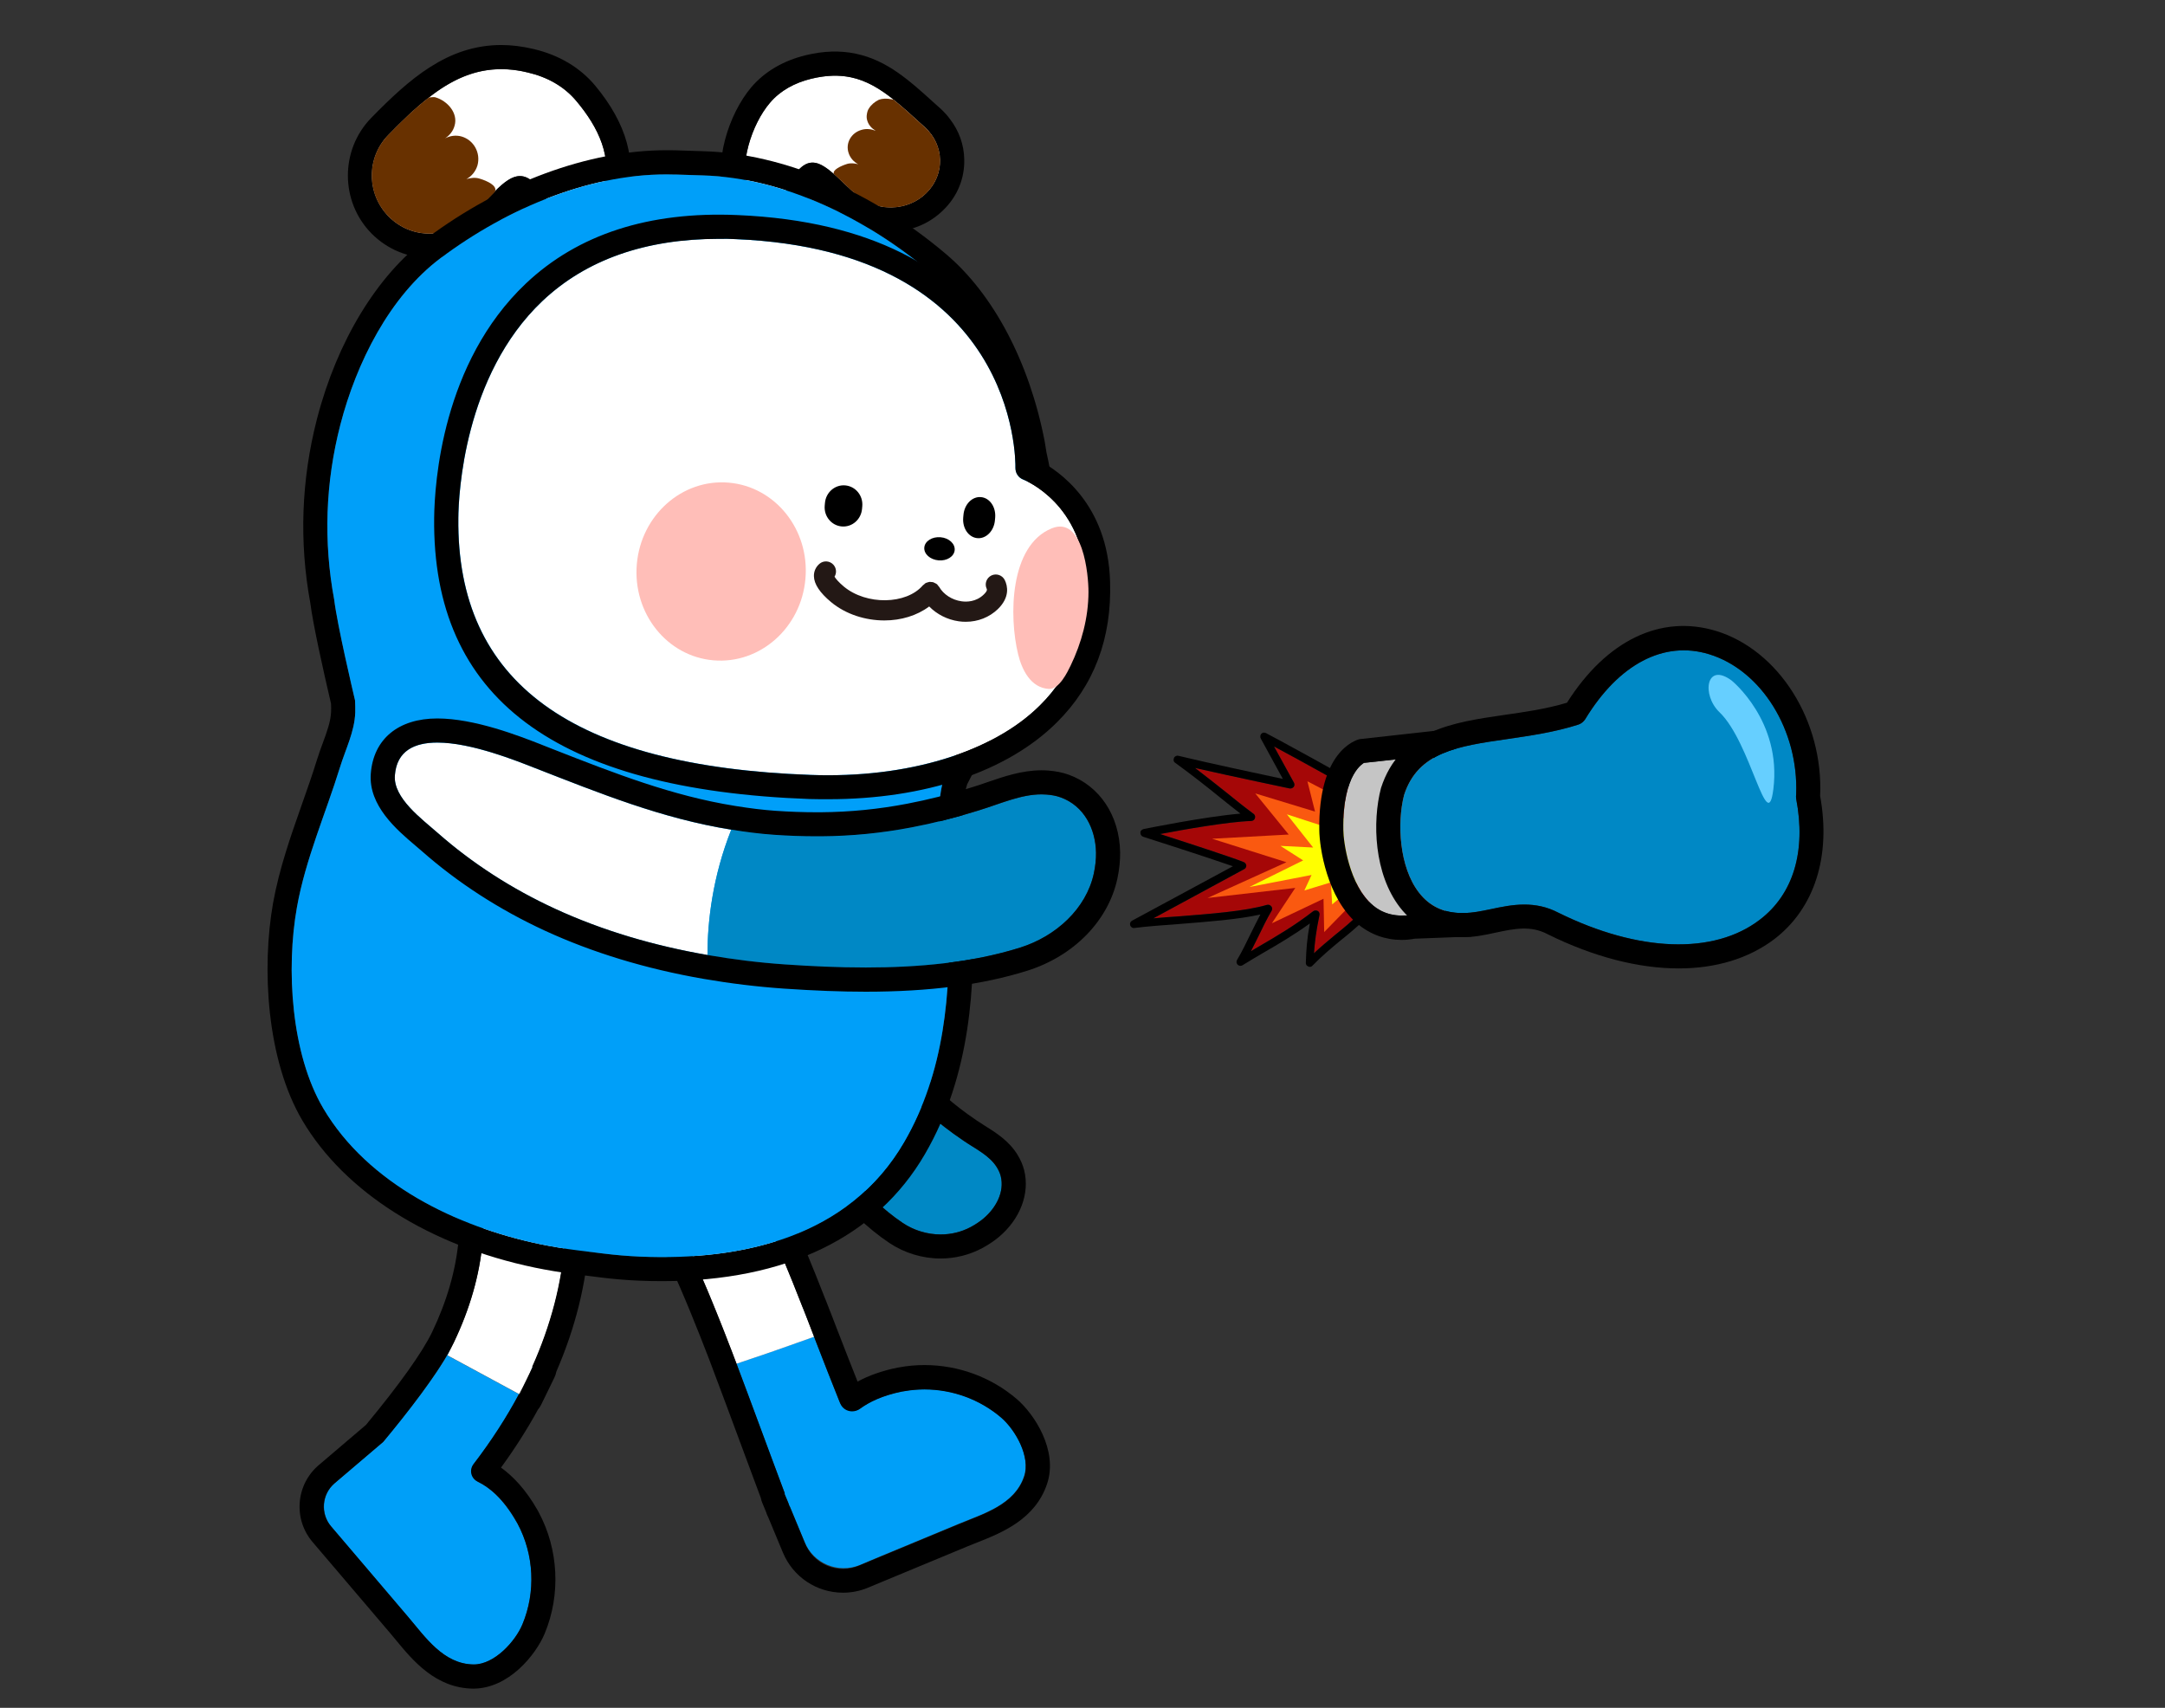 <?xml version="1.0" encoding="utf-8"?>
<!-- Generator: Adobe Illustrator 24.1.1, SVG Export Plug-In . SVG Version: 6.00 Build 0)  -->
<svg version="1.1" id="Layer_1" xmlns="http://www.w3.org/2000/svg" xmlns:xlink="http://www.w3.org/1999/xlink" x="0px" y="0px"
	 viewBox="0 0 355 280" style="enable-background:new 0 0 355 280;" xml:space="preserve">
<rect x="0" y="0" width="355" height="280" fill="#333333" stroke="none"/>
<g>
	<path style="fill:#FFFFFF;" d="M133.03,12.92c-2.67,0.65-5.06,1.91-6.79,3.94c-2.96,3.49-5.16,10.19-3.6,14.63
		c0.54,1.54,2.41,0.69,4.49,0.56c2.47-0.16,2-2.45,3.98-4.38c2.85-2.76,5.17,0.61,9.25,4.23c3.28,2.92,8.45,2.82,11.55-0.24
		c3.1-3.06,2.98-7.89-0.27-10.83C145.36,15.14,141.25,10.91,133.03,12.92z"/>
	<path d="M158.11,26.12c-0.04-2.4-0.87-4.69-2.33-6.58c-0.41-0.59-0.94-1.14-1.47-1.65l-0.94-0.84c-4.24-3.85-7.89-7.17-13.05-8.25
		c-2.58-0.54-5.26-0.46-8.23,0.26c-3.69,0.91-6.68,2.67-8.87,5.21c-3.75,4.43-6.4,12.56-4.31,18.52c0.64,1.78,2.05,3.05,3.89,3.44
		c1.23,0.26,2.38,0.06,3.42-0.09c0.35-0.06,0.77-0.14,1.18-0.16c3.76-0.26,5.1-2.97,5.71-4.29c0.16-0.3,0.28-0.55,0.39-0.73
		c0.61,0.46,1.45,1.28,2.12,1.92c0.17,0.14,0.31,0.3,0.48,0.44c0.54,0.48,1.07,1,1.63,1.52c1.59,1.41,3.57,2.4,5.7,2.84
		c0.35,0.07,0.71,0.15,1.05,0.15c0.81,0.14,1.62,0.14,2.4,0.1c2.94-0.19,5.68-1.4,7.8-3.49C156.97,32.21,158.19,29.27,158.11,26.12z
		 M151.9,31.66c-2.03,2-4.95,2.74-7.66,2.17c-1.42-0.3-2.77-0.92-3.87-1.92c-1.39-1.23-2.56-2.42-3.61-3.35c0,0,0.01-0.03-0.03-0.04
		c-1.08-0.93-2.05-1.61-2.96-1.8c-0.9-0.19-1.76,0.07-2.66,0.96c-1.98,1.91-1.52,4.19-3.97,4.35c-1.4,0.11-2.67,0.52-3.54,0.34
		c-0.45-0.09-0.8-0.37-0.96-0.87c-1.56-4.43,0.61-11.15,3.6-14.63c1.7-2.03,4.09-3.32,6.79-3.97c2.48-0.59,4.57-0.63,6.48-0.23
		c2.55,0.53,4.76,1.87,7.01,3.65c1.62,1.28,3.28,2.84,5.12,4.5C154.9,23.77,155,28.6,151.9,31.66z"/>
	<path style="fill-rule:evenodd;clip-rule:evenodd;fill:#683100;" d="M151.9,31.66c-2.03,2-4.95,2.74-7.66,2.17
		c-1.42-0.3-2.77-0.92-3.87-1.92c-1.39-1.23-2.56-2.42-3.61-3.35c0,0,0.01-0.03-0.03-0.04c-0.27-0.66,1.12-1.31,2.16-1.64
		c0.61-0.18,1.27-0.11,1.84,0.05c-0.73-0.39-1.3-1.01-1.57-1.81c-0.57-1.63,0.4-3.35,2.11-3.83c0.79-0.24,1.61-0.13,2.32,0.15
		c-0.63-0.37-1.15-0.91-1.37-1.63c-0.13-0.36-0.14-0.77-0.07-1.12c0,0,0.01-0.06,0.03-0.16c0.03-0.13,0.06-0.29,0.13-0.44
		c0.05-0.09,0.07-0.19,0.16-0.3c0.36-0.6,0.97-1.11,1.65-1.44c0.54-0.19,1.23-0.25,2.1-0.07l0.29,0.06c1.62,1.28,3.28,2.84,5.12,4.5
		C154.9,23.77,155,28.6,151.9,31.66z"/>
</g>
<g>
	<path style="fill-rule:evenodd;clip-rule:evenodd;fill:#009FF8;" d="M84.87,249.8c2.7,5.07,3,11.2,0.79,16.51
		c-1.19,2.87-4.65,6.62-8.01,6.59c-4.94-0.07-7.91-4.48-10.74-7.81l-9.52-11.2l-3.06-3.59c-1.81-2.11-1.55-5.34,0.56-7.15l7.94-6.75
		c3.36-4.05,8.6-10.61,11.14-15.35l-0.56,1.19l11.7,6.33c-2.01,3.82-4.48,7.64-7.35,11.37c-0.82,1.02-0.43,2.47,0.72,3.06
		c1.75,0.86,4.05,2.7,6.23,6.56C84.73,249.57,84.87,249.8,84.87,249.8z"/>
	<path style="fill-rule:evenodd;clip-rule:evenodd;fill:#009FF8;" d="M87.34,224.14l-1.02,2.14c0.36-0.72,0.69-1.45,0.99-2.17
		L87.34,224.14z"/>
	<path style="fill:#FFFFFF;" d="M87.3,224.1c-0.3,0.72-0.63,1.45-0.99,2.17c-0.36,0.76-0.76,1.52-1.22,2.27l-11.7-6.33l0.56-1.19
		l0.46-0.92c5.27-11.04,6.29-22.04,3-32.68c-0.72-2.37-0.2-4.78,1.45-6.56c1.75-1.88,4.41-2.73,6.82-2.21
		c2.17,0.49,3.82,2.11,4.55,4.38C94.42,196.63,93.46,210.43,87.3,224.1z"/>
	<path style="fill:#FFFFFF;" d="M86.32,226.28l-1.15,2.31l-0.07-0.03C85.56,227.79,85.95,227.03,86.32,226.28z"/>
	<path d="M84.22,178.52c0.49,0,0.98,0.05,1.46,0.16c2.19,0.5,3.84,2.09,4.55,4.37c4.2,13.58,3.15,27.37-2.97,41.03l0.09,0.05
		l-1.04,2.14c0,0,0,0,0,0l-1.13,2.31l-0.08-0.04c-2.07,3.86-4.56,7.71-7.46,11.5c-0.74,0.97-0.42,2.35,0.69,2.87
		c1.76,0.84,4.16,2.66,6.39,6.62c0.02,0.05,0.15,0.28,0.15,0.28c2.71,5.05,3.01,11.2,0.8,16.49c-1.19,2.85-4.62,6.58-7.97,6.58
		c-0.02,0-0.04,0-0.05,0c-4.93-0.06-7.89-4.47-10.72-7.79l-9.54-11.2l-3.11-3.65c-1.79-2.1-1.54-5.25,0.56-7.04l7.97-6.79
		c0.02-0.01,0.03-0.03,0.04-0.04c3.59-4.31,9.26-11.47,11.56-16.26l0,0c5.29-11.03,6.31-22.02,3.02-32.65
		c-0.74-2.39-0.21-4.79,1.45-6.58C80.27,179.37,82.26,178.52,84.22,178.52 M84.22,174.57c-3.11,0-6.12,1.32-8.24,3.62
		c-2.6,2.81-3.47,6.71-2.32,10.43c2.99,9.66,2.04,19.67-2.81,29.78c-1.58,3.3-5.43,8.69-10.84,15.21l-7.74,6.59
		c-1.82,1.55-2.93,3.72-3.12,6.1c-0.19,2.38,0.56,4.7,2.11,6.52l3.11,3.65l9.54,11.2c0.33,0.39,0.66,0.79,1,1.2
		c2.75,3.34,6.52,7.91,12.68,7.98c5.82,0,10.26-5.53,11.72-9.02c2.66-6.37,2.29-13.81-0.97-19.88l-0.13-0.25
		c-2.01-3.57-4.19-5.75-6.06-7.09c2.27-3.11,4.3-6.29,6.06-9.51c0.2-0.24,0.38-0.5,0.52-0.79l1.13-2.31c0-0.01,0.01-0.01,0.01-0.02
		l1.03-2.12c0.16-0.32,0.27-0.66,0.33-0.99c6.22-14.35,7.16-28.8,2.77-42.99c-1.12-3.61-3.9-6.25-7.45-7.06
		C85.79,174.65,85.01,174.57,84.22,174.57L84.22,174.57z"/>
</g>
<g>
	<path style="fill-rule:evenodd;clip-rule:evenodd;fill:#009FF8;" d="M132.57,216.79c-0.3-0.72-0.56-1.48-0.89-2.24h0.03
		L132.57,216.79z"/>
	<path style="fill-rule:evenodd;clip-rule:evenodd;fill:#009FF8;" d="M167.92,242.02c-1.55,4.68-6.66,6.13-10.71,7.81l-13.57,5.63
		l-2.64,1.12c-3.56,1.45-7.61-0.23-9.06-3.76l-2.47-5.93l-0.03,0.03l-0.2-0.59l-0.63-1.48l0.07-0.03l-2.21-5.86
		c-2.14-5.83-4.38-11.83-5.7-15.39l2.24-0.76c2.5-0.82,5.47-1.88,8.07-2.8l2.4-0.86l0.33,0.86c1.25,3.23,2.54,6.52,3.85,9.82
		c0.56,1.35,2.24,1.91,3.43,1.05c1.48-1.05,3.62-2.11,6.79-2.77c0.03,0,0.3-0.03,0.3-0.03c5.63-1.05,11.6,0.56,15.95,4.28
		C166.5,234.38,169.01,238.83,167.92,242.02z"/>
	<path style="fill:#FFFFFF;" d="M133.49,219.16l-2.4,0.86c-2.6,0.92-5.57,1.98-8.07,2.8l-2.24,0.76l-0.4-1.02
		c-0.16-0.46-0.33-0.86-0.46-1.19c-0.3-0.79-0.63-1.58-0.92-2.41c-3.76-9.62-8.34-20.43-14.79-30.11c-1.38-2.08-1.55-4.48-0.49-6.62
		c1.12-2.27,3.43-3.82,5.93-3.99h0.46c2.08,0,3.99,1.05,5.24,2.93c7.12,10.67,12.03,22.3,16.34,33.37c0.33,0.76,0.59,1.52,0.89,2.24
		L133.49,219.16z"/>
	<path d="M110.05,178.22c2.13,0,4.03,1.06,5.29,2.94l0,0c7.11,10.68,12.01,22.28,16.35,33.38l0.01,0l0.71,1.83
		c0.05,0.14,0.11,0.28,0.16,0.42l0.92,2.37l0,0l0.33,0.87c1.28,3.32,2.6,6.69,3.96,10.06c0.34,0.84,1.12,1.3,1.94,1.3
		c0.45,0,0.92-0.14,1.32-0.44c1.47-1.08,3.64-2.15,6.85-2.8c0.05-0.01,0.31-0.05,0.31-0.05c1.12-0.2,2.25-0.3,3.39-0.3
		c4.56,0,9.07,1.63,12.56,4.61c2.36,2.02,4.87,6.46,3.8,9.66c-1.57,4.67-6.68,6.13-10.71,7.81l-13.59,5.64l-2.83,1.18
		c-0.84,0.35-1.72,0.52-2.58,0.52c-2.64,0-5.14-1.56-6.22-4.15l-2.53-6.11l-0.02,0.01l-0.22-0.59l-0.61-1.47l0.05-0.05l-2.18-5.87
		c-2.69-7.25-5.49-14.8-6.52-17.47l-0.04-0.11c-3.95-10.23-8.74-22.03-15.73-32.53c-1.37-2.06-1.55-4.47-0.49-6.61
		c1.12-2.27,3.45-3.84,5.92-4C109.77,178.22,109.91,178.22,110.05,178.22 M110.05,174.27C110.05,174.27,110.05,174.27,110.05,174.27
		c-0.22,0-0.44,0.01-0.67,0.02c-3.86,0.25-7.48,2.68-9.21,6.19c-1.68,3.39-1.4,7.34,0.75,10.56c6.76,10.16,11.46,21.72,15.34,31.76
		c1.07,2.78,3.97,10.61,6.54,17.53l1.96,5.27c0.05,0.27,0.12,0.53,0.23,0.78l0.61,1.47l0.16,0.45c0.07,0.18,0.15,0.36,0.24,0.53
		l2.37,5.7c1.66,4,5.53,6.59,9.87,6.59c1.41,0,2.79-0.28,4.09-0.82l2.83-1.18l13.59-5.64c0.47-0.19,0.96-0.39,1.45-0.58
		c4.02-1.59,9.53-3.77,11.49-9.62c1.84-5.47-2.08-11.44-4.98-13.92c-4.19-3.58-9.56-5.56-15.13-5.56c-1.37,0-2.75,0.12-4.09,0.37
		l-0.32,0.05c-2.5,0.51-4.69,1.28-6.55,2.29c-1.06-2.66-2.1-5.31-3.11-7.93l-0.34-0.87l-0.91-2.37l-0.1-0.24l-0.07-0.18l-0.71-1.82
		c-0.03-0.08-0.06-0.16-0.1-0.23c-4.09-10.47-9.1-22.55-16.66-33.91C116.63,175.98,113.5,174.27,110.05,174.27L110.05,174.27z"/>
</g>
<g>
	<path style="fill:#FFFFFF;" d="M141.25,167.95c-3.18-6.56-4.64-13.46-6.3-20.83c-0.73-3.26-3.2-15.14-9.13-10.97
		c-2.15,1.51-2.31,5.42-2.62,7.77c-0.67,5.11-0.58,10.25,0.22,15.24c0.89,5.6,2.65,10.96,5.03,16.03
		C131.51,172.7,135.9,169.84,141.25,167.95z"/>
	<path style="fill:#0088C5;" d="M158.04,187.05c-0.08-0.05-0.15-0.1-0.23-0.16c-2.01-1.36-3.79-2.74-5.44-4.19
		c-2.35-2.07-4.4-4.3-6.3-6.84c-0.94-1.26-1.84-2.59-2.72-4.02c-0.79-1.28-1.47-2.58-2.1-3.89c-5.35,1.89-9.74,4.75-12.79,7.24
		c1.15,2.45,2.43,4.84,3.86,7.14c4.06,6.55,9.17,13.79,15.72,18.17c3.19,2.13,7.52,2.6,11.17,0.65c0.76-0.41,1.46-0.88,2.03-1.36
		c2.1-1.76,3.51-4.38,2.85-6.98c-0.13-0.51-0.35-0.96-0.61-1.39C162.29,189.45,159.94,188.35,158.04,187.05z"/>
	<path d="M128.21,135.27c4.23,0,6.11,9.07,6.74,11.85c1.66,7.37,3.11,14.27,6.3,20.83c0.63,1.31,1.31,2.61,2.1,3.89
		c0.88,1.43,1.79,2.77,2.72,4.02c1.9,2.55,3.94,4.77,6.3,6.84c1.65,1.45,3.43,2.83,5.44,4.19c0.08,0.05,0.15,0.1,0.23,0.16
		c1.89,1.3,4.25,2.4,5.44,4.37c0.25,0.42,0.47,0.87,0.61,1.39c0.65,2.59-0.76,5.22-2.85,6.98c-0.58,0.48-1.27,0.95-2.03,1.36
		c-1.58,0.85-3.28,1.24-4.97,1.24c-2.21,0-4.39-0.67-6.2-1.88c-6.55-4.38-11.67-11.62-15.72-18.17c-1.42-2.3-2.71-4.69-3.86-7.14
		c-2.38-5.07-4.14-10.43-5.03-16.03c-0.8-4.99-0.89-10.13-0.22-15.24c0.31-2.35,0.47-6.25,2.62-7.77
		C126.69,135.54,127.49,135.27,128.21,135.27 M128.21,131.32c-1.59,0-3.16,0.54-4.67,1.6c-3.33,2.34-3.82,6.7-4.15,9.59l-0.11,0.89
		c-0.71,5.42-0.63,10.93,0.24,16.38c0.91,5.71,2.71,11.46,5.36,17.09c1.23,2.62,2.6,5.16,4.07,7.54
		c3.97,6.42,9.48,14.42,16.88,19.37c2.46,1.65,5.44,2.55,8.4,2.55c2.39,0,4.75-0.59,6.84-1.71c0.98-0.53,1.92-1.15,2.71-1.81
		c3.52-2.96,5.11-7.16,4.15-10.97c-0.21-0.83-0.56-1.64-1.05-2.46c-1.4-2.32-3.59-3.69-5.35-4.79c-0.42-0.26-0.84-0.53-1.24-0.8
		l-0.25-0.17c-1.82-1.23-3.47-2.5-5.04-3.88c-2.13-1.88-4.01-3.92-5.74-6.24c-0.86-1.15-1.69-2.38-2.53-3.74
		c-0.62-1.01-1.23-2.13-1.91-3.54c-2.81-5.78-4.22-12.09-5.72-18.76l-0.27-1.21l-0.06-0.29
		C137.77,141.58,135.47,131.32,128.21,131.32L128.21,131.32z"/>
</g>
<g>
	<path style="fill:#FFFFFF;" d="M86.58,11.89c3.12,0.74,5.92,2.25,7.99,4.73c3.55,4.26,6.01,9.24,4.35,14.79
		c-0.58,1.93-4,3.32-6.41,3.2c-2.86-0.14-2.45-2.19-4.81-4.54c-3.39-3.36-5.96,0.89-10.56,5.47c-3.7,3.71-9.69,3.71-13.37-0.01
		c-3.69-3.72-3.72-9.72-0.05-13.45C70.78,14.87,77,9.6,86.58,11.89z"/>
	<path d="M79.2,33.41c0.76-0.72,1.45-1.45,1.78-1.78c0.1-0.1,0.16-0.2,0.2-0.26C80.55,31.93,79.89,32.66,79.2,33.41z"/>
	<path d="M97.62,14.07c-2.5-3-5.93-5.04-10.11-6.03c-1.81-0.43-3.59-0.66-5.3-0.66c-8.86,0-15.15,5.63-21.32,11.93
		c-5.14,5.24-5.14,13.77,0.07,19.01c2.54,2.54,5.9,3.95,9.49,3.95c3.59,0,6.95-1.42,9.49-3.95c0.86-0.82,1.61-1.65,2.34-2.44
		c0.92-0.96,2.08-2.21,2.83-2.8c0.4,0.46,0.69,0.89,0.99,1.42c0.86,1.45,2.31,3.85,6.23,4.05h0.49c3.36,0,8.66-1.84,9.88-6.03
		C104.5,26.53,102.79,20.3,97.62,14.07z M98.9,31.4c-0.53,1.84-3.72,3.2-6.09,3.2h-0.3c-2.87-0.13-2.47-2.17-4.81-4.51
		c-0.86-0.86-1.65-1.22-2.44-1.22c-1.32,0-2.6,0.99-4.09,2.47c0,0,0,0,0,0.03c-0.03,0.07-0.1,0.16-0.2,0.26
		c-0.33,0.33-1.02,1.05-1.78,1.78c-0.72,0.76-1.52,1.58-2.08,2.11c-3.69,3.72-9.69,3.72-13.38,0c-3.69-3.72-3.72-9.72-0.03-13.44
		c2.24-2.31,4.41-4.41,6.62-6.1c3.62-2.83,7.38-4.65,11.86-4.65c1.38,0,2.83,0.16,4.38,0.56c3.13,0.72,5.93,2.24,7.97,4.71
		C98.11,20.86,100.58,25.87,98.9,31.4z"/>
	<path style="fill:#683100;" d="M81.18,31.34c0,0,0,0,0,0.03c-0.03,0.07-0.1,0.16-0.2,0.26c-0.33,0.33-1.02,1.05-1.78,1.78
		c-0.72,0.76-1.52,1.58-2.08,2.11c-3.69,3.72-9.69,3.72-13.38,0c-3.69-3.72-3.72-9.72-0.03-13.44c2.24-2.31,4.41-4.41,6.62-6.1
		c0.3-0.03,0.89-0.1,1.05-0.03c2.01,0.59,3.76,2.6,3.16,4.65c-0.23,0.89-0.82,1.58-1.55,2.08c0.82-0.43,1.78-0.56,2.7-0.3
		c2.01,0.59,3.16,2.7,2.6,4.74c-0.3,0.99-0.96,1.78-1.81,2.24c0.69-0.2,1.45-0.3,2.17-0.07C79.92,29.66,81.54,30.45,81.18,31.34z"/>
</g>
<g>
	<path d="M109.23,28.59c0.48,0,0.95,0.01,1.43,0.02c0,0,0.1,0,0.25,0l4.33,0.14c13.48,0.38,27.13,7.24,37.45,16.01
		c8.03,6.83,12.76,18.07,14.74,28.27c0.12,0.62,0.19,1.22,0.29,1.83c0.24,1.05,0.45,2.09,0.63,3.12c2.17,12.37-1.07,22.58-5.71,34.1
		c-1.01,2.5-7.59,14.54-7.74,15.14c-2.26,6.76,0.4,15.62,0.63,22.56c0.44,12.9-0.65,26.05-7.28,37.46
		c-8.37,14.4-23.98,18.85-39.61,18.85c-1.24,0-2.48-0.03-3.72-0.08c-2.02-0.09-4.04-0.26-6.04-0.51c-0.08-0.01-0.16-0.02-0.24-0.03
		l-4.08-0.51c-2.01-0.25-4.08-0.59-6.06-1c-13.6-2.84-28.15-9.85-35.47-22.22c-5.3-8.95-6.15-22.9-4.34-33.01
		c1.41-7.9,4.7-15.32,7.06-22.95c0.92-2.99,2.4-5.84,2.5-8.97c0.02-0.66,0-1.31-0.03-1.97c-0.34-1.45-2.92-12.4-3.42-16.53
		c-1.77-9.47-1.45-19.16,1.02-28.73c2.61-10.06,8.02-20.98,16.46-27.3C82.75,34.45,96.19,28.59,109.23,28.59 M109.23,24.63
		c-12.69,0-27.02,5.28-39.31,14.48C61.82,45.19,55.29,55.93,52,68.59c-2.6,10.03-2.97,20.23-1.11,30.32
		c0.44,3.45,2.07,10.82,3.39,16.45c0.02,0.46,0.03,0.89,0.01,1.31c-0.05,1.59-0.69,3.33-1.37,5.17c-0.34,0.92-0.67,1.84-0.96,2.77
		c-0.75,2.44-1.64,4.94-2.49,7.36c-1.81,5.14-3.68,10.45-4.69,16.06c-1.88,10.54-1.12,25.68,4.83,35.72
		c6.93,11.69,20.8,20.47,38.07,24.07c2.03,0.42,4.23,0.79,6.38,1.06l4.08,0.51l0.22,0.03c2.13,0.27,4.27,0.45,6.38,0.54
		c1.29,0.06,2.59,0.08,3.89,0.08c20.24,0,35.12-7.2,43.03-20.82c7.67-13.19,8.2-28.08,7.81-39.58c-0.08-2.4-0.43-4.97-0.76-7.46
		c-0.65-4.85-1.32-9.86-0.12-13.6c0.3-0.63,1.46-2.84,2.5-4.8c2.66-5.03,4.58-8.71,5.19-10.23c4.52-11.21,8.37-22.42,5.94-36.26
		c-0.18-1.05-0.4-2.11-0.64-3.18l-0.09-0.57c-0.06-0.42-0.13-0.84-0.21-1.27c-2.49-12.84-8.35-23.97-16.06-30.53
		c-12.23-10.4-26.77-16.58-39.9-16.95l-4.32-0.14l-0.33-0.01C110.27,24.64,109.75,24.63,109.23,24.63L109.23,24.63z"/>
	<path style="fill:#009FF9;" d="M162.63,112.09c4.64-11.52,7.88-21.73,5.71-34.1c-0.18-1.03-0.4-2.08-0.63-3.12
		c-0.1-0.61-0.17-1.22-0.29-1.83c-1.98-10.2-6.71-21.44-14.74-28.27c-10.32-8.77-23.97-15.63-37.45-16.01l-4.33-0.14
		c-0.15,0-0.25,0-0.25,0c-13.48-0.45-27.53,5.55-38.37,13.67c-8.44,6.32-13.85,17.25-16.46,27.3c-2.48,9.56-2.79,19.25-1.02,28.73
		c0.5,4.13,3.08,15.07,3.42,16.53c0.02,0.66,0.05,1.31,0.03,1.97c-0.11,3.13-1.58,5.99-2.5,8.97c-2.36,7.63-5.65,15.05-7.06,22.95
		c-1.81,10.12-0.96,24.07,4.34,33.01c7.33,12.37,21.87,19.38,35.47,22.22c1.98,0.41,4.06,0.75,6.06,1l4.08,0.51
		c0.08,0.01,0.16,0.02,0.24,0.03c2.01,0.25,4.02,0.42,6.04,0.51c16.84,0.72,34.3-3.22,43.33-18.77c6.63-11.4,7.72-24.56,7.27-37.46
		c-0.24-6.94-2.89-15.8-0.63-22.56C155.04,126.63,161.62,114.59,162.63,112.09z"/>
</g>
<path style="fill:#009FF8;" d="M115.23,28.75c0,0-0.1,0-0.25-0.01L115.23,28.75z"/>
<g>
	<path style="fill:#FFFFFF;" d="M119.91,136.03c-11.38-1.83-21.44-5.92-32.3-10.15c-4.8-1.87-22.09-8.95-22.87,1.26
		c-0.28,3.7,4.42,7.13,7.03,9.43c5.68,5.01,12.18,9.17,19.2,12.41c7.87,3.63,16.33,6.09,25.04,7.6
		C116,151.05,116.87,143.69,119.91,136.03z"/>
	<path style="fill:#0088C5;" d="M160.64,132.82c-0.14,0.04-0.28,0.09-0.42,0.13c-3.72,1.16-7.24,2.03-10.71,2.7
		c-4.95,0.95-9.79,1.43-14.88,1.47c-2.51,0.02-5.08-0.06-7.76-0.25c-2.39-0.17-4.7-0.47-6.97-0.84c-3.04,7.65-3.91,15.02-3.89,20.55
		c4.21,0.73,8.48,1.26,12.78,1.55c12.25,0.84,26.42,1.04,38.49-2.77c5.88-1.85,10.83-6.38,12.07-12.15c0.26-1.2,0.38-2.38,0.36-3.44
		c-0.08-3.84-1.92-7.63-5.81-9.04c-0.77-0.28-1.55-0.4-2.34-0.46C167.91,129.99,164.17,131.75,160.64,132.82z"/>
	<path d="M71.71,121.74c5.61,0,13.02,3.01,15.9,4.13c10.85,4.23,20.92,8.32,32.3,10.15c2.27,0.37,4.57,0.67,6.96,0.84
		c2.41,0.17,4.74,0.25,7.01,0.25c0.25,0,0.5,0,0.75,0c5.09-0.04,9.92-0.52,14.88-1.47c3.47-0.66,6.99-1.54,10.71-2.7
		c0.14-0.04,0.28-0.09,0.42-0.13c3.27-1,6.72-2.58,10.12-2.58c0.27,0,0.54,0.01,0.81,0.03c0.78,0.06,1.56,0.18,2.34,0.46
		c3.89,1.41,5.73,5.19,5.81,9.04c0.02,1.05-0.1,2.24-0.36,3.44c-1.25,5.77-6.2,10.3-12.07,12.15c-7.92,2.49-16.74,3.27-25.33,3.27
		c-4.5,0-8.94-0.21-13.16-0.5c-4.3-0.29-8.57-0.82-12.78-1.55c-8.71-1.51-17.17-3.97-25.04-7.6c-7.02-3.24-13.52-7.41-19.2-12.41
		c-2.61-2.3-7.32-5.73-7.03-9.43C65.05,123.06,67.99,121.74,71.71,121.74 M71.71,117.79L71.71,117.79c-6.4,0-10.48,3.38-10.91,9.05
		c-0.4,5.24,4.25,9.2,7.33,11.81c0.37,0.31,0.71,0.61,1.03,0.88c5.9,5.2,12.68,9.58,20.16,13.04c7.83,3.61,16.58,6.27,26.02,7.91
		c4.4,0.76,8.84,1.3,13.18,1.6c5.02,0.34,9.41,0.51,13.43,0.51c10.48,0,19.15-1.13,26.52-3.45c7.61-2.4,13.26-8.18,14.75-15.09
		c0.32-1.48,0.47-2.98,0.45-4.35c-0.12-5.98-3.34-10.84-8.41-12.68c-1.03-0.37-2.1-0.59-3.38-0.69c-0.37-0.03-0.75-0.04-1.12-0.04
		c-3.21,0-6.24,1.05-8.92,1.97c-0.79,0.27-1.58,0.55-2.36,0.78l-0.45,0.14c-3.48,1.09-6.84,1.93-10.28,2.59
		c-4.7,0.9-9.33,1.36-14.16,1.4l-0.72,0c-2.17,0-4.37-0.08-6.73-0.24c-1.97-0.14-4.08-0.39-6.61-0.8
		c-10.34-1.66-19.74-5.34-29.7-9.24l-1.78-0.7l-0.42-0.17C85.12,120.65,77.81,117.79,71.71,117.79L71.71,117.79z"/>
</g>
<g>
	<path style="fill-rule:evenodd;clip-rule:evenodd;fill:#FFFFFF;" d="M178.07,95.48c0.26,8.17-2.27,14.96-7.54,20.16
		c-7.74,7.71-21.78,11.99-37.62,11.4c-39.17-1.42-58.05-15.19-57.75-42.1c0.03-3.79,0.89-23.36,13.77-35.58
		c7.18-6.79,16.9-10.21,28.99-10.21c0.92,0,1.88,0,2.83,0.07c45.96,1.94,45.79,36.08,45.76,37.53c0,0.82,0.49,1.58,1.28,1.88
		C168.19,78.78,177.71,82.67,178.07,95.48z"/>
	<path d="M170.43,75.52c-0.33-6.95-4.32-38.35-49.52-40.26c-14.5-0.63-26.16,3.16-34.69,11.23C72.51,59.47,71.26,79.17,71.19,84.91
		c-0.33,29.49,19.8,44.58,61.58,46.09c1.02,0.03,2.04,0.03,3.06,0.03c15.81,0,29.35-4.51,37.46-12.59
		c6.09-6.03,9.03-13.77,8.73-23.09C181.66,82.63,173.59,77.17,170.43,75.52z M120.74,39.21c45.96,1.94,45.79,36.08,45.76,37.53
		c0,0.82,0.49,1.58,1.28,1.88c0.4,0.16,9.92,4.05,10.28,16.87c0.26,8.17-2.27,14.96-7.54,20.16c-7.74,7.71-21.78,11.99-37.62,11.4
		c-39.17-1.42-58.05-15.19-57.75-42.1c0.03-3.79,0.89-23.36,13.77-35.58c7.18-6.79,16.9-10.21,28.99-10.21
		C118.83,39.15,119.79,39.15,120.74,39.21z"/>
	<path style="fill-rule:evenodd;clip-rule:evenodd;fill:#FFBEB8;" d="M132.07,94.88c-0.69,8.05-7.45,14.03-15.08,13.38
		s-13.26-7.71-12.57-15.76c0.69-8.04,7.44-14.03,15.08-13.37S132.77,86.85,132.07,94.88"/>
	<path style="fill-rule:evenodd;clip-rule:evenodd;fill:#FFBEB8;" d="M178.48,97.06c0.01-2.83-0.88-12.53-6.02-10.44
		c-6.94,2.82-7.03,14.48-5.51,20.67c0.6,2.44,2.01,5.47,5.03,5.66c1.7,0.11,3.08-2.81,3.57-3.82
		C177.36,105.38,178.47,101.24,178.48,97.06z"/>
</g>
<g>
	<g>
		<path style="fill:#A50707;" d="M227.52,142.6c-0.76,2.5-2.37,4.97-4.78,7.35c-1.19,1.19-2.5,2.27-3.82,3.33
			c-1.15,0.96-2.34,1.94-3.46,3c0.13-1.84,0.33-3.53,0.89-6.23c0.07-0.26-0.03-0.56-0.26-0.69c-0.23-0.13-0.53-0.13-0.76,0.03
			c-3,2.34-5.93,4.05-8.76,5.7c-0.49,0.3-0.99,0.56-1.45,0.86c0.4-0.79,0.79-1.58,1.19-2.37c0.69-1.45,1.42-2.93,2.21-4.28
			c0.13-0.23,0.1-0.53-0.07-0.72s-0.43-0.3-0.69-0.23c-3.59,1.05-9.32,1.48-14.36,1.88c-1.48,0.1-2.93,0.2-4.28,0.33L204,142.5
			c0.23-0.1,0.36-0.33,0.36-0.59c-0.03-0.23-0.16-0.46-0.4-0.56c-1.48-0.63-9.62-3.29-13.74-4.61c3.82-0.72,11.23-2.04,14.96-2.14
			c0.3-0.03,0.53-0.2,0.59-0.46c0.1-0.26,0-0.56-0.23-0.72c-1.61-1.19-3.06-2.37-4.61-3.62c-1.55-1.22-3.1-2.47-4.97-3.89
			c6.52,1.48,15.42,3.33,15.52,3.36c0.26,0.03,0.49-0.07,0.66-0.26c0.13-0.2,0.16-0.46,0.03-0.69l-3.26-5.93
			c4.02,2.14,13.11,7.12,15.62,8.86C225.38,131.85,229.4,136.3,227.52,142.6z"/>
		<path d="M225.25,130.21c-3.29-2.34-17.07-9.72-17.66-10.02c-0.26-0.13-0.56-0.1-0.76,0.1c-0.2,0.23-0.23,0.53-0.1,0.79l3.62,6.62
			c-3.36-0.72-12.09-2.57-17.13-3.79c-0.3-0.07-0.63,0.1-0.72,0.36c-0.13,0.3-0.07,0.63,0.2,0.79c3.03,2.21,5.27,3.99,7.41,5.73
			c1.12,0.89,2.17,1.75,3.29,2.6c-5.8,0.49-15.45,2.44-15.91,2.54c-0.23,0.07-0.43,0.23-0.49,0.46v0.13
			c-0.03,0.3,0.16,0.56,0.43,0.66c0.13,0.03,10.71,3.43,14.73,4.84l-16.54,8.93c-0.26,0.13-0.4,0.46-0.3,0.76
			c0.1,0.3,0.4,0.49,0.69,0.43c2.08-0.26,4.71-0.46,7.48-0.66c4.48-0.36,9.49-0.72,13.18-1.55c-0.53,1.02-1.05,2.04-1.55,3.06
			c-0.72,1.48-1.45,3-2.27,4.38c-0.03,0.03-0.03,0.1-0.07,0.13v0.03c-0.1,0.33,0.1,0.69,0.43,0.79c0.23,0.07,0.46,0,0.63-0.13
			c1.09-0.69,2.21-1.32,3.36-2.01c2.47-1.42,4.97-2.9,7.58-4.78c-0.49,2.6-0.59,4.32-0.66,6.42c-0.03,0.3,0.13,0.53,0.4,0.63
			c0.23,0.13,0.53,0.07,0.69-0.13c1.42-1.48,3-2.8,4.55-4.09c1.32-1.05,2.67-2.17,3.92-3.39c2.57-2.54,4.25-5.21,5.07-7.91
			C230.85,135.97,226.47,131.03,225.25,130.21z M227.52,142.6c-0.76,2.5-2.37,4.97-4.78,7.35c-1.19,1.19-2.5,2.27-3.82,3.33
			c-1.15,0.96-2.34,1.94-3.46,3c0.13-1.84,0.33-3.53,0.89-6.23c0.07-0.26-0.03-0.56-0.26-0.69c-0.23-0.13-0.53-0.13-0.76,0.03
			c-3,2.34-5.93,4.05-8.76,5.7c-0.49,0.3-0.99,0.56-1.45,0.86c0.4-0.79,0.79-1.58,1.19-2.37c0.69-1.45,1.42-2.93,2.21-4.28
			c0.13-0.23,0.1-0.53-0.07-0.72s-0.43-0.3-0.69-0.23c-3.59,1.05-9.32,1.48-14.36,1.88c-1.48,0.1-2.93,0.2-4.28,0.33L204,142.5
			c0.23-0.1,0.36-0.33,0.36-0.59c-0.03-0.23-0.16-0.46-0.4-0.56c-1.48-0.63-9.62-3.29-13.74-4.61c3.82-0.72,11.23-2.04,14.96-2.14
			c0.3-0.03,0.53-0.2,0.59-0.46c0.1-0.26,0-0.56-0.23-0.72c-1.61-1.19-3.06-2.37-4.61-3.62c-1.55-1.22-3.1-2.47-4.97-3.89
			c6.52,1.48,15.42,3.33,15.52,3.36c0.26,0.03,0.49-0.07,0.66-0.26c0.13-0.2,0.16-0.46,0.03-0.69l-3.26-5.93
			c4.02,2.14,13.11,7.12,15.62,8.86C225.38,131.85,229.4,136.3,227.52,142.6z"/>
		<path style="fill:#FA5910;" d="M226.89,134.7c-1.09-0.67-2.44-1.41-4.11-2.23l-8.4-4.38l1.25,4.97l-9.8-2.98l5.48,6.74
			l-12.56,0.69l12.19,3.85l-12.93,5.86l14.38-1.65l-3.84,5.8l8.47-4.02l0.11,5.46l10.43-10.68c0.31-1.19,0.43-2.38,0.34-3.57
			C227.79,137.06,227.39,135.77,226.89,134.7z"/>
		<path style="fill:#FFFF00;" d="M223.07,135.82l-6.1-3.72l1.28,3.76l-7.23-2.35l4.3,5.44l-5.36-0.27l3.72,2.38l-8.81,4.36
			l10.19-1.97l-1.18,2.54l4.35-1.33l0.21,3.62c1.07-0.92,2.14-1.85,3.21-2.76c1.98-1.7,5.18-4.6,3.4-7.82
			C224.6,136.91,223.79,136.22,223.07,135.82z"/>
	</g>
	<g>
		<path style="fill:#C5C5C5;" d="M237.04,149.74l-5.47,0.23c-2.6,0.4-4.71-0.1-6.46-1.55c-3.92-3.33-4.84-10.58-4.84-12.35
			c-0.16-9.49,3.49-11,3.36-11l11.4-1.25L237.04,149.74z"/>
		<g>
			<path d="M238.66,119.43l-15.71,1.75c-0.69,0.16-6.82,2.01-6.62,14.96c0.03,2.8,1.25,11.07,6.26,15.32
				c2.11,1.75,4.58,2.64,7.25,2.64c0.69,0,1.42-0.07,2.11-0.2l9.36-0.36L238.66,119.43z M225.11,148.43
				c-3.92-3.33-4.84-10.58-4.84-12.35c-0.16-9.49,3.49-11,3.36-11l11.4-1.25l2.01,25.93l-5.47,0.23
				C228.97,150.37,226.86,149.88,225.11,148.43z"/>
			<g>
				<path style="fill:#0088C5;" d="M288.54,150.8c-7.54,5.77-19.9,5.3-32.98-1.15c-1.94-1.02-3.82-1.35-5.63-1.35
					c-1.94,0-3.79,0.4-5.5,0.76c-1.58,0.33-3.06,0.63-4.48,0.63c-0.1,0-0.1,0-0.26,0c-2.93,0-5.3-1.12-7.02-3.36
					c-3.23-4.15-3.62-11.4-2.44-15.98c2.27-7.05,8.76-8.01,16.97-9.19c3.79-0.56,7.74-1.12,11.63-2.37
					c0.46-0.16,0.82-0.46,1.09-0.86c5.5-9.06,12.91-12.95,20.33-10.67c8.6,2.64,14.69,12.49,14.27,22.96
					c-0.03,0.23-0.03,0.49,0,0.72C296.18,139.53,294.07,146.61,288.54,150.8z"/>
				<path d="M298.45,130.5c0.56-12.29-6.75-23.89-17.03-27.05c-9.09-2.77-17.99,1.52-24.48,11.76c-3.39,1.02-6.92,1.52-10.34,2.01
					c-8.4,1.22-17.1,2.5-20.16,11.99c-1.45,5.57-1.12,14.07,3.1,19.54c2.47,3.2,5.96,4.88,10.08,4.88c0,0,0,0,0.03,0
					c1.91,0.07,3.79-0.33,5.57-0.72c3.1-0.66,5.77-1.22,8.57,0.26c7.51,3.72,14.89,5.6,21.48,5.6c6.06,0,11.46-1.61,15.68-4.81
					C297.53,148.92,300.26,140.39,298.45,130.5z M288.54,150.8c-7.54,5.77-19.9,5.3-32.98-1.15c-1.94-1.02-3.82-1.35-5.63-1.35
					c-1.94,0-3.79,0.4-5.5,0.76c-1.58,0.33-3.06,0.63-4.48,0.63c-0.1,0-0.1,0-0.26,0c-2.93,0-5.3-1.12-7.02-3.36
					c-3.23-4.15-3.62-11.4-2.44-15.98c2.27-7.05,8.76-8.01,16.97-9.19c3.79-0.56,7.74-1.12,11.63-2.37
					c0.46-0.16,0.82-0.46,1.09-0.86c5.5-9.06,12.91-12.95,20.33-10.67c8.6,2.64,14.69,12.49,14.27,22.96
					c-0.03,0.23-0.03,0.49,0,0.72C296.18,139.53,294.07,146.61,288.54,150.8z"/>
				<path style="fill:#66CFFF;" d="M283.95,111.58c0,0,8.24,6.64,6.83,17.82c-1,7.96-3.67-7.69-8.83-12.63
					C278.98,113.93,279.74,108.45,283.95,111.58z"/>
			</g>
		</g>
	</g>
</g>
<g>
	<path style="fill-rule:evenodd;clip-rule:evenodd;" d="M156.54,90.19c-0.09,1.05-1.27,1.8-2.65,1.68
		c-1.38-0.12-2.42-1.06-2.33-2.11c0.09-1.04,1.28-1.8,2.66-1.68C155.6,88.19,156.63,89.15,156.54,90.19"/>
	<path style="fill-rule:evenodd;clip-rule:evenodd;" d="M160.27,88.23L160.27,88.23c-1.44-0.12-2.48-1.63-2.33-3.37l0.04-0.44
		c0.15-1.74,1.43-3.05,2.87-2.92c1.44,0.12,2.48,1.63,2.33,3.37l-0.04,0.44C162.99,87.04,161.7,88.35,160.27,88.23"/>
	<path style="fill-rule:evenodd;clip-rule:evenodd;" d="M138.02,86.31L138.02,86.31c-1.69-0.15-2.94-1.67-2.79-3.41l0.04-0.44
		c0.15-1.74,1.64-3.03,3.33-2.88c1.69,0.15,2.94,1.67,2.79,3.41l-0.04,0.44C141.2,85.17,139.71,86.46,138.02,86.31"/>
	<path style="fill:#231815;" d="M164.77,95.13c-0.39-0.83-1.38-1.17-2.19-0.79c-0.82,0.39-1.18,1.37-0.79,2.19
		c0.05,0.11,0.15,0.33-0.48,0.94c-1.28,1.24-2.85,1.23-3.66,1.11c-1.55-0.22-2.95-1.13-3.66-2.37c-0.05-0.08-0.12-0.14-0.18-0.21
		c-0.06-0.07-0.1-0.16-0.17-0.22c-0.01-0.01-0.03-0.01-0.04-0.02c-0.1-0.08-0.22-0.13-0.33-0.18c-0.08-0.04-0.15-0.09-0.24-0.12
		c-0.11-0.03-0.22-0.03-0.33-0.04c-0.1-0.01-0.19-0.03-0.29-0.02c-0.1,0.01-0.2,0.05-0.29,0.08c-0.11,0.03-0.22,0.05-0.32,0.11
		c-0.01,0.01-0.03,0.01-0.05,0.02c-0.09,0.05-0.14,0.13-0.21,0.19c-0.07,0.06-0.16,0.1-0.22,0.17c-2.72,3.17-9.25,3.27-12.95,0.2
		c-0.86-0.72-1.34-1.3-1.53-1.62c0.37-0.6,0.32-1.39-0.17-1.95c-0.6-0.68-1.64-0.75-2.32-0.15c-0.59,0.52-0.91,1.23-0.89,2.01
		c0.02,1.29,0.97,2.72,2.81,4.25c2.44,2.02,5.64,3.01,8.75,3.01c2.72,0,5.34-0.79,7.34-2.29c1.26,1.28,2.96,2.16,4.84,2.43
		c0.39,0.06,0.78,0.08,1.17,0.08c1.98,0,3.85-0.73,5.25-2.08C165.64,97.89,165.21,96.05,164.77,95.13z"/>
</g>
</svg>
